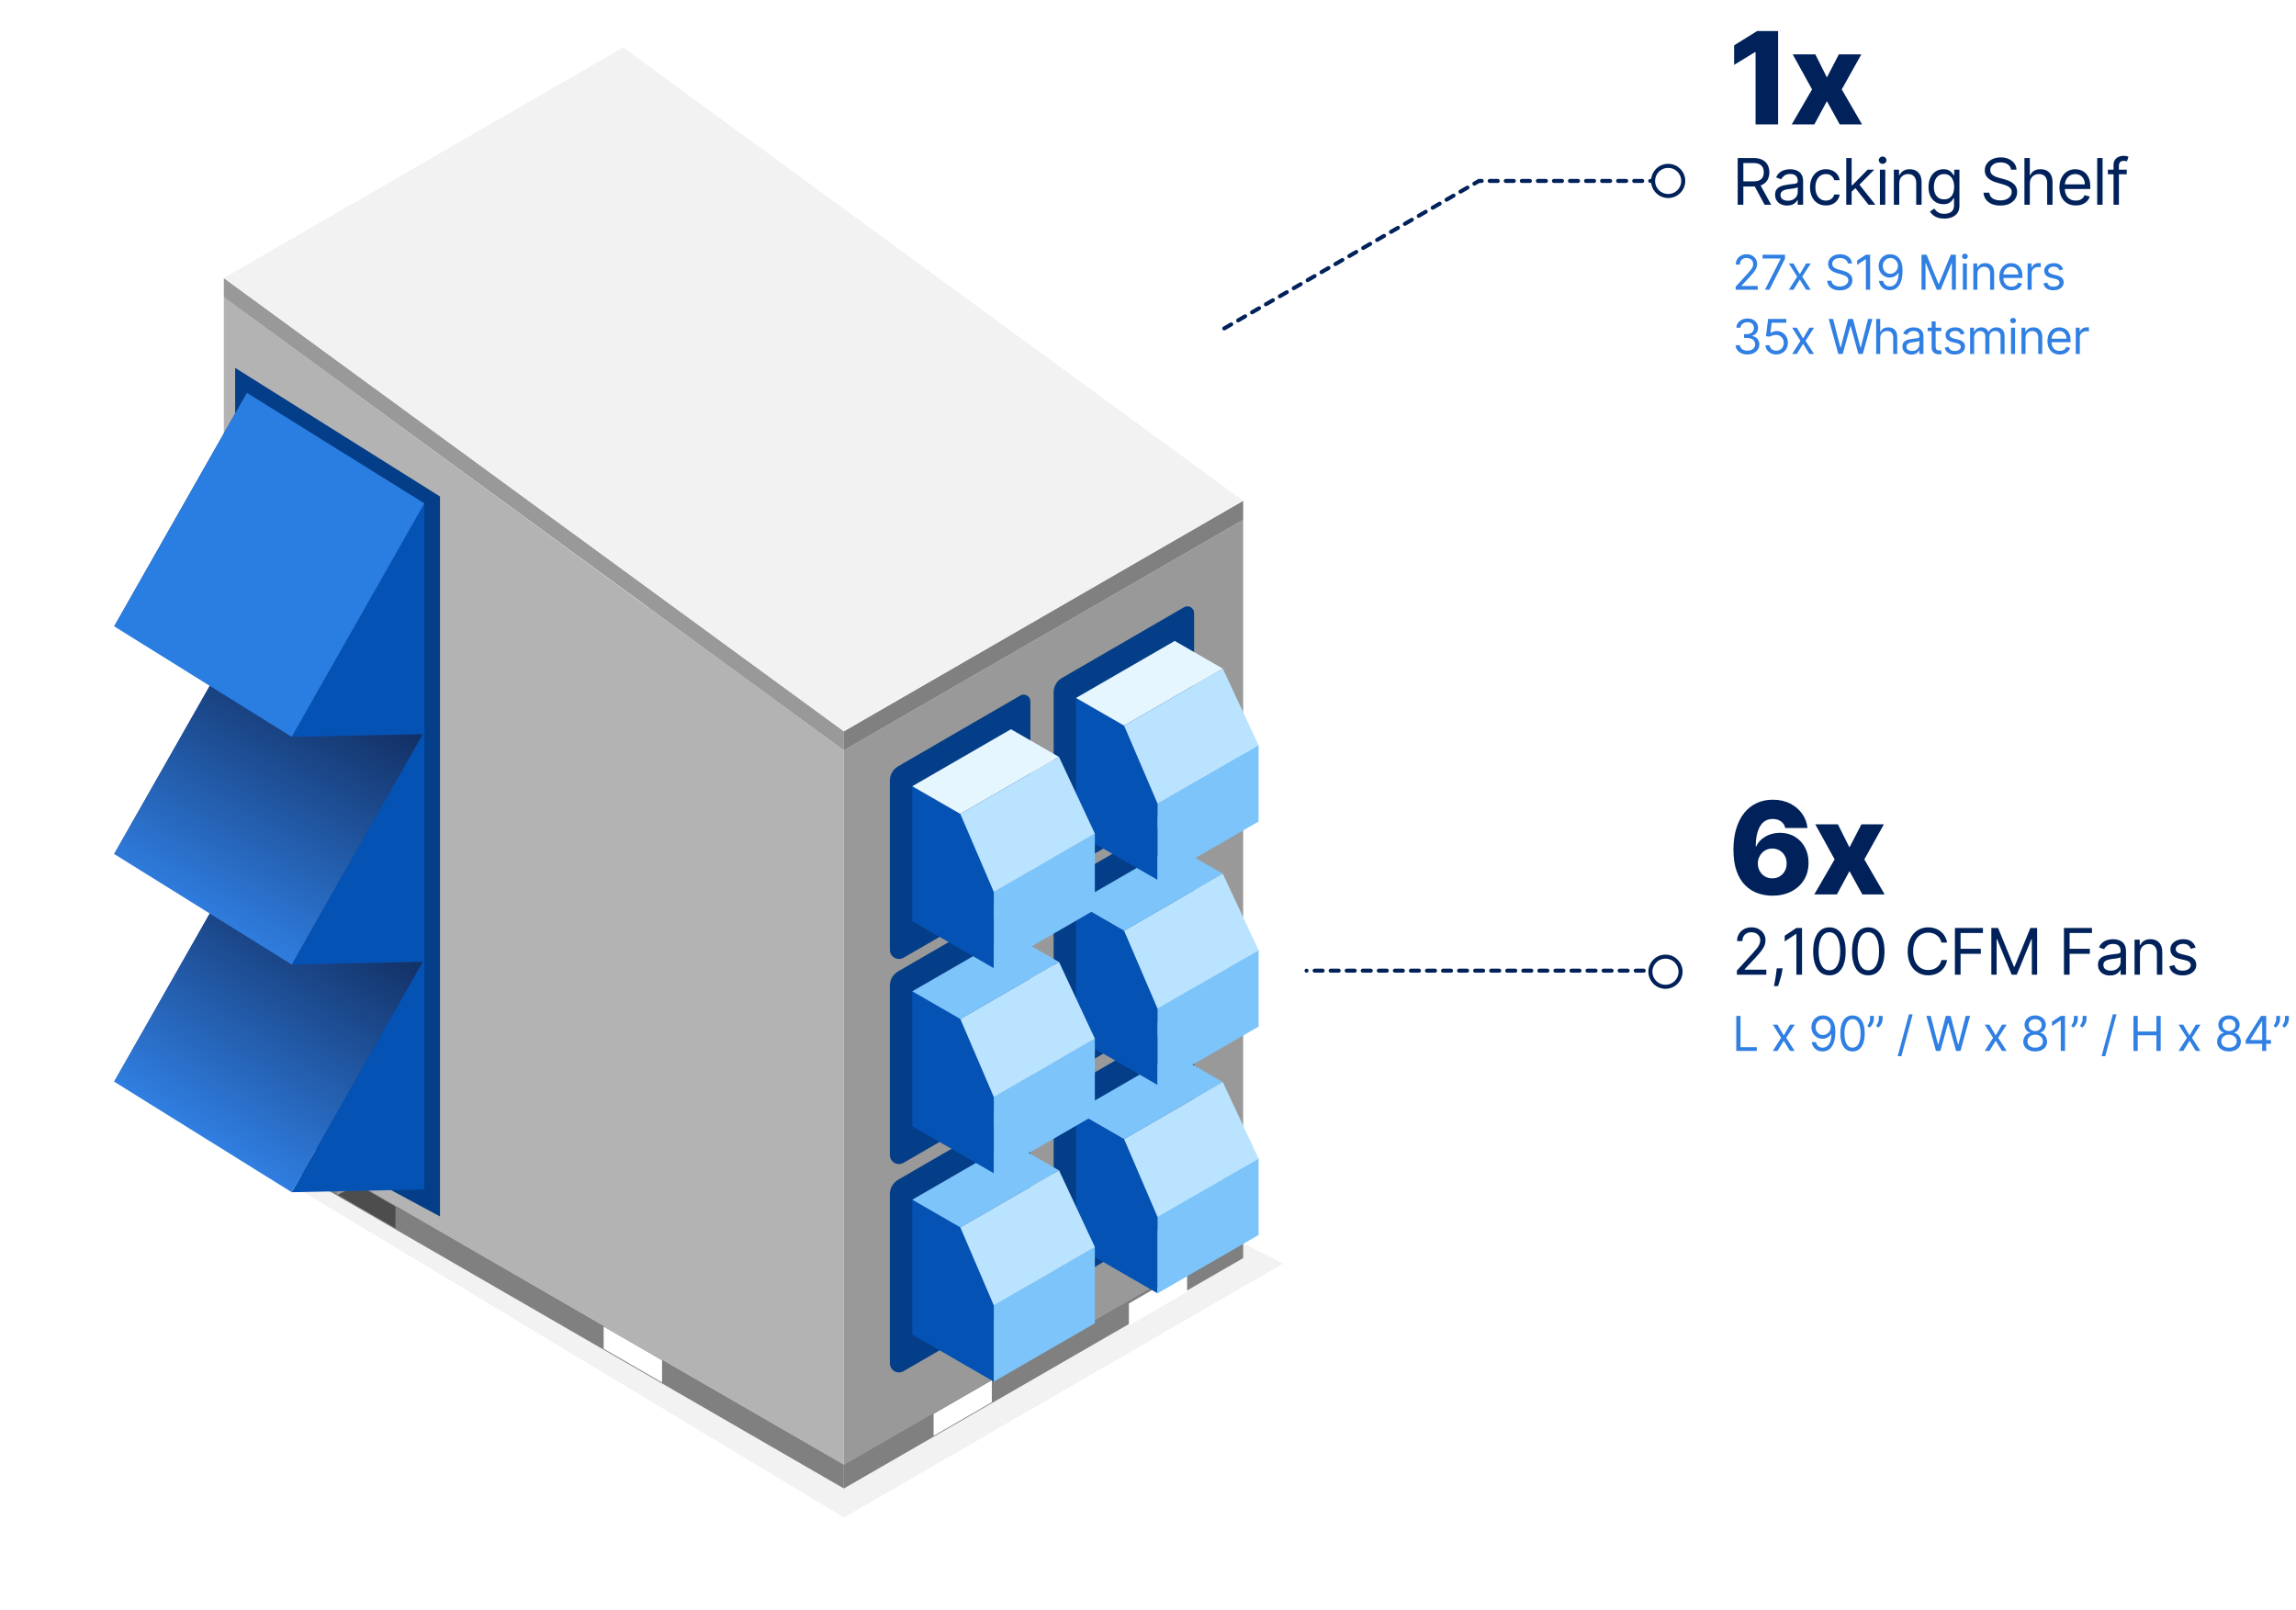 <svg width="572" height="401" viewBox="0 0 572 401" fill="none" xmlns="http://www.w3.org/2000/svg">
<g filter="url(#filter0_f_2631_39836)">
<path d="M210.25 378.065L319.711 314.748L167 237.815L56.25 285.315L210.25 378.065Z" fill="#F2F2F2"/>
</g>
<path d="M309.71 307.479L210.23 364.914V186.94L309.71 129.506V307.479Z" fill="#999999"/>
<path d="M210.23 186.94V364.87L161.461 336.644L55.762 275.619V74.012L161.461 151.383V151.309L210.23 186.94Z" fill="#B3B3B3"/>
<path d="M55.762 275.605V281.552L210.23 370.815V364.871L55.762 275.605ZM98.555 306.043L84.048 297.667V292.197L93.523 297.667L98.555 300.573V306.043ZM164.928 344.364L150.421 335.988V330.518L164.928 338.893V344.364Z" fill="#808080"/>
<path d="M93.525 297.667L98.558 300.572V306.043L84.051 297.667V292.197L93.525 297.667Z" fill="#999999"/>
<path d="M164.929 338.893V344.364L150.422 335.988V330.517L164.929 338.893Z" fill="#999999"/>
<path d="M89.206 295.174L84.051 297.667V292.197L89.206 295.174Z" fill="#999999"/>
<path d="M164.929 338.893V344.364L150.422 335.988V330.517L164.929 338.893Z" fill="white"/>
<path d="M98.558 300.572V306.043L84.051 297.667L89.206 295.174L93.525 297.667L98.558 300.572Z" fill="#4D4D4D"/>
<path d="M309.71 313.423L210.23 370.815V364.868L309.71 307.479V313.423Z" fill="#808080"/>
<g filter="url(#filter1_d_2631_39836)">
<path d="M294.745 321.818L280.238 330.194V324.724L294.745 316.348V321.818Z" fill="white"/>
</g>
<path d="M247.093 349.327L232.586 357.703V352.232L247.093 343.857V349.327Z" fill="white"/>
<path d="M210.231 186.94V182.183L55.766 69.285V74.041L210.231 186.94Z" fill="#999999"/>
<path d="M210.23 186.94V182.183L309.71 124.748V129.506L210.23 186.94Z" fill="#808080"/>
<path d="M210.231 182.183L309.71 124.748L155.245 11.815L55.766 69.25L210.231 182.183Z" fill="#F2F2F2"/>
<path d="M265.895 319.593L296.656 301.764C297.173 301.465 297.491 300.915 297.491 300.316V255.716C297.491 254.426 296.094 253.622 294.979 254.268L264.536 271.91C263.272 272.642 262.492 273.995 262.492 275.457V317.633C262.492 319.38 264.383 320.469 265.893 319.593H265.895Z" fill="#043E88"/>
<path d="M268.07 310.47L288.381 322.197V303.114L280.043 283.768L268.07 276.854V310.47Z" fill="#0552B5"/>
<path d="M292.66 262.665L304.632 269.562L280.043 283.768L268.07 276.869L292.66 262.665Z" fill="#7CC4FA"/>
<path d="M288.379 303.114L313.554 288.571V307.656L288.379 322.197V303.114Z" fill="#7CC4FA"/>
<path d="M280.043 283.768L304.632 269.562L313.556 288.657L288.381 303.198L280.043 283.768Z" fill="#BAE3FF"/>
<path d="M265.895 267.684L296.656 249.855C297.173 249.556 297.491 249.006 297.491 248.407V203.807C297.491 202.517 296.094 201.713 294.979 202.359L264.536 220.001C263.272 220.734 262.492 222.086 262.492 223.548V265.724C262.492 267.471 264.383 268.56 265.893 267.684H265.895Z" fill="#043E88"/>
<path d="M268.07 258.561L288.381 270.288V251.205L280.043 231.859L268.07 224.945V258.561Z" fill="#0552B5"/>
<path d="M292.66 210.757L304.632 217.654L280.043 231.859L268.07 224.96L292.66 210.757Z" fill="#7CC4FA"/>
<path d="M288.379 251.205L313.554 236.662V255.747L288.379 270.288V251.205Z" fill="#7CC4FA"/>
<path d="M280.043 231.859L304.632 217.654L313.556 236.748L288.381 251.289L280.043 231.859Z" fill="#BAE3FF"/>
<path d="M265.895 216.598L296.656 198.769C297.173 198.47 297.491 197.92 297.491 197.322V152.721C297.491 151.431 296.094 150.627 294.979 151.273L264.536 168.915C263.272 169.648 262.492 171 262.492 172.462V214.638C262.492 216.385 264.383 217.474 265.893 216.598H265.895Z" fill="#043E88"/>
<path d="M268.07 207.476L288.381 219.202V200.119L280.043 180.771L268.07 173.86V207.476Z" fill="#0552B5"/>
<path d="M292.66 159.669L304.632 166.568L280.043 180.771L268.07 173.874L292.66 159.669Z" fill="#E6F6FF"/>
<path d="M288.379 200.119L313.554 185.576V204.659L288.379 219.202V200.119Z" fill="#7CC4FA"/>
<path d="M280.043 180.771L304.632 166.568L313.556 185.66L288.381 200.203L280.043 180.771Z" fill="#BAE3FF"/>
<path d="M225.098 341.593L255.859 323.764C256.376 323.465 256.695 322.914 256.695 322.316V277.716C256.695 276.426 255.297 275.622 254.182 276.268L223.739 293.91C222.475 294.642 221.695 295.994 221.695 297.457V339.633C221.695 341.38 223.586 342.469 225.096 341.593H225.098Z" fill="#043E88"/>
<path d="M227.273 332.47L247.584 344.196V325.114L239.246 305.768L227.273 298.854V332.47Z" fill="#0552B5"/>
<path d="M251.863 284.663L263.835 291.562L239.246 305.768L227.273 298.868L251.863 284.663Z" fill="#7CC4FA"/>
<path d="M247.582 325.114L272.758 310.571V329.656L247.582 344.196V325.114Z" fill="#7CC4FA"/>
<path d="M239.246 305.768L263.835 291.562L272.759 310.655L247.584 325.198L239.246 305.768Z" fill="#BAE3FF"/>
<path d="M225.098 289.684L255.859 271.855C256.376 271.556 256.695 271.005 256.695 270.407V225.807C256.695 224.517 255.297 223.713 254.182 224.359L223.739 242.001C222.475 242.733 221.695 244.085 221.695 245.548V287.724C221.695 289.471 223.586 290.56 225.096 289.684H225.098Z" fill="#043E88"/>
<path d="M227.273 280.561L247.584 292.287V273.205L239.246 253.856L227.273 246.945V280.561Z" fill="#0552B5"/>
<path d="M251.863 232.754L263.835 239.653L239.246 253.856L227.273 246.96L251.863 232.754Z" fill="#7CC4FA"/>
<path d="M247.582 273.205L272.758 258.662V277.747L247.582 292.288V273.205Z" fill="#7CC4FA"/>
<path d="M239.246 253.856L263.835 239.653L272.759 258.746L247.584 273.288L239.246 253.856Z" fill="#BAE3FF"/>
<path d="M225.098 238.596L255.859 220.767C256.376 220.468 256.695 219.917 256.695 219.319V174.719C256.695 173.429 255.297 172.625 254.182 173.271L223.739 190.913C222.475 191.645 221.695 192.997 221.695 194.46V236.636C221.695 238.383 223.586 239.472 225.096 238.596H225.098Z" fill="#043E88"/>
<path d="M227.273 229.476L247.584 241.202V222.117L239.246 202.771L227.273 195.859V229.476Z" fill="#0552B5"/>
<path d="M251.863 181.668L263.835 188.568L239.246 202.771L227.273 195.871L251.863 181.668Z" fill="#E6F6FF"/>
<path d="M247.582 222.117L272.758 207.576V226.659L247.582 241.202V222.117Z" fill="#7CC4FA"/>
<path d="M239.246 202.771L263.835 188.568L272.759 207.66L247.584 222.203L239.246 202.771Z" fill="#BAE3FF"/>
<path d="M109.616 303.045L58.578 275.572V91.64L109.616 123.691V303.045Z" fill="#043E88"/>
<path d="M105.734 296.315L72.676 297.007L105.734 238.837V296.315Z" fill="#0552B5"/>
<path d="M61.504 268.778L28.445 269.469L61.504 211.302V268.778Z" fill="#043E88"/>
<path d="M72.675 297.007L28.445 269.469L61.504 211.302L105.733 238.837L72.675 297.007Z" fill="url(#paint0_linear_2631_39836)"/>
<path d="M105.734 239.598L72.676 240.29L105.734 182.121V239.598Z" fill="#0552B5"/>
<path d="M61.504 212.061L28.445 212.753L61.504 154.586V212.061Z" fill="#043E88"/>
<path d="M72.675 240.29L28.445 212.752L61.504 154.586L105.733 182.121L72.675 240.29Z" fill="url(#paint1_linear_2631_39836)"/>
<path d="M105.734 182.882L72.676 183.573L105.734 125.404V182.882Z" fill="#0552B5"/>
<path d="M61.504 155.344L28.445 156.036L61.504 97.869V155.344Z" fill="#043E88"/>
<path d="M72.675 183.573L28.445 156.036L61.504 97.869L105.733 125.404L72.675 183.573Z" fill="#2A7DE1"/>
<g clip-path="url(#clip0_2631_39836)">
<path d="M305 81.815L368.45 45.075H411.86" stroke="#002159" stroke-miterlimit="10" stroke-linecap="round" stroke-dasharray="2 2"/>
<path d="M413.801 45.075H415.801" stroke="#002159" stroke-miterlimit="10" stroke-linecap="round"/>
<path d="M415.588 48.835C417.665 48.835 419.348 47.151 419.348 45.075C419.348 42.998 417.665 41.315 415.588 41.315C413.512 41.315 411.828 42.998 411.828 45.075C411.828 47.151 413.512 48.835 415.588 48.835Z" fill="white"/>
<path d="M415.588 49.335C413.238 49.335 411.328 47.425 411.328 45.075C411.328 42.725 413.238 40.815 415.588 40.815C417.938 40.815 419.848 42.725 419.848 45.075C419.848 47.425 417.938 49.335 415.588 49.335C417.938 49.335 413.238 49.335 415.588 49.335ZM415.588 41.815C413.788 41.815 412.328 43.275 412.328 45.075C412.328 46.875 413.788 48.335 415.588 48.335C417.388 48.335 418.848 46.875 418.848 45.075C418.848 43.275 417.388 41.815 415.588 41.815C417.388 41.815 413.788 41.815 415.588 41.815Z" fill="#002159"/>
</g>
<path d="M442.977 7.727V31H437.364V12.977H437.227L432.023 16.159V11.296L437.761 7.727H442.977ZM452.255 13.546L455.13 19.296L458.107 13.546H463.709L458.834 22.273L463.891 31H458.334L455.13 25.204L452.005 31H446.369L451.437 22.273L446.619 13.546H452.255Z" fill="#002159"/>
<path d="M432.909 51V39.364H436.841C437.75 39.364 438.496 39.519 439.08 39.83C439.663 40.136 440.095 40.559 440.375 41.097C440.655 41.635 440.795 42.246 440.795 42.932C440.795 43.617 440.655 44.225 440.375 44.756C440.095 45.286 439.665 45.703 439.085 46.006C438.506 46.305 437.765 46.455 436.864 46.455H433.682V45.182H436.818C437.439 45.182 437.939 45.091 438.318 44.909C438.701 44.727 438.977 44.47 439.148 44.136C439.322 43.799 439.409 43.398 439.409 42.932C439.409 42.466 439.322 42.059 439.148 41.71C438.973 41.362 438.695 41.093 438.312 40.903C437.93 40.71 437.424 40.614 436.795 40.614H434.318V51H432.909ZM438.386 45.773L441.25 51H439.614L436.795 45.773H438.386ZM445.21 51.205C444.657 51.205 444.155 51.1 443.704 50.892C443.253 50.68 442.895 50.375 442.63 49.977C442.365 49.576 442.233 49.091 442.233 48.523C442.233 48.023 442.331 47.617 442.528 47.307C442.725 46.992 442.988 46.746 443.318 46.568C443.647 46.39 444.011 46.258 444.409 46.17C444.81 46.08 445.214 46.008 445.619 45.955C446.149 45.886 446.579 45.835 446.909 45.801C447.242 45.763 447.484 45.701 447.636 45.614C447.791 45.526 447.869 45.375 447.869 45.159V45.114C447.869 44.553 447.716 44.117 447.409 43.807C447.106 43.496 446.645 43.341 446.028 43.341C445.388 43.341 444.886 43.481 444.522 43.761C444.159 44.042 443.903 44.341 443.755 44.659L442.483 44.205C442.71 43.674 443.013 43.261 443.392 42.966C443.774 42.667 444.191 42.458 444.642 42.341C445.096 42.22 445.543 42.159 445.983 42.159C446.263 42.159 446.585 42.193 446.948 42.261C447.316 42.326 447.67 42.46 448.011 42.665C448.356 42.869 448.642 43.178 448.869 43.591C449.096 44.004 449.21 44.557 449.21 45.25V51H447.869V49.818H447.801C447.71 50.008 447.558 50.21 447.346 50.426C447.134 50.642 446.852 50.826 446.5 50.977C446.147 51.129 445.717 51.205 445.21 51.205ZM445.414 50C445.945 50 446.392 49.896 446.755 49.688C447.123 49.479 447.399 49.21 447.585 48.881C447.774 48.551 447.869 48.205 447.869 47.841V46.614C447.812 46.682 447.687 46.744 447.494 46.801C447.305 46.854 447.085 46.901 446.835 46.943C446.589 46.981 446.348 47.015 446.113 47.045C445.882 47.072 445.695 47.095 445.551 47.114C445.202 47.159 444.876 47.233 444.573 47.335C444.274 47.434 444.032 47.583 443.846 47.784C443.664 47.981 443.573 48.25 443.573 48.591C443.573 49.057 443.746 49.409 444.091 49.648C444.439 49.883 444.88 50 445.414 50ZM454.883 51.182C454.065 51.182 453.36 50.989 452.769 50.602C452.178 50.216 451.724 49.684 451.405 49.006C451.087 48.328 450.928 47.553 450.928 46.682C450.928 45.795 451.091 45.013 451.417 44.335C451.746 43.653 452.205 43.121 452.792 42.739C453.383 42.352 454.072 42.159 454.86 42.159C455.474 42.159 456.027 42.273 456.519 42.5C457.012 42.727 457.415 43.045 457.729 43.455C458.044 43.864 458.239 44.341 458.315 44.886H456.974C456.871 44.489 456.644 44.136 456.292 43.83C455.943 43.519 455.474 43.364 454.883 43.364C454.36 43.364 453.902 43.5 453.508 43.773C453.118 44.042 452.813 44.422 452.593 44.915C452.377 45.403 452.269 45.977 452.269 46.636C452.269 47.311 452.375 47.898 452.587 48.398C452.803 48.898 453.106 49.286 453.496 49.562C453.89 49.839 454.352 49.977 454.883 49.977C455.231 49.977 455.548 49.917 455.832 49.795C456.116 49.674 456.356 49.5 456.553 49.273C456.75 49.045 456.89 48.773 456.974 48.455H458.315C458.239 48.97 458.051 49.434 457.752 49.847C457.457 50.256 457.065 50.581 456.576 50.824C456.091 51.062 455.527 51.182 454.883 51.182ZM461.205 47.818L461.182 46.159H461.455L465.273 42.273H466.932L462.864 46.386H462.75L461.205 47.818ZM459.955 51V39.364H461.296V51H459.955ZM465.5 51L462.091 46.682L463.046 45.75L467.205 51H465.5ZM468.338 51V42.273H469.679V51H468.338ZM469.02 40.818C468.758 40.818 468.533 40.729 468.344 40.551C468.158 40.373 468.065 40.159 468.065 39.909C468.065 39.659 468.158 39.445 468.344 39.267C468.533 39.089 468.758 39 469.02 39C469.281 39 469.505 39.089 469.69 39.267C469.88 39.445 469.974 39.659 469.974 39.909C469.974 40.159 469.88 40.373 469.69 40.551C469.505 40.729 469.281 40.818 469.02 40.818ZM473.156 45.75V51H471.815V42.273H473.11V43.636H473.224C473.428 43.193 473.739 42.837 474.156 42.568C474.572 42.295 475.11 42.159 475.769 42.159C476.36 42.159 476.877 42.28 477.32 42.523C477.764 42.761 478.108 43.125 478.355 43.614C478.601 44.099 478.724 44.712 478.724 45.455V51H477.383V45.545C477.383 44.86 477.205 44.326 476.849 43.943C476.493 43.557 476.004 43.364 475.383 43.364C474.955 43.364 474.572 43.456 474.235 43.642C473.902 43.828 473.639 44.099 473.445 44.455C473.252 44.811 473.156 45.242 473.156 45.75ZM484.377 54.455C483.729 54.455 483.172 54.371 482.706 54.205C482.241 54.042 481.852 53.826 481.542 53.557C481.235 53.292 480.991 53.008 480.809 52.705L481.877 51.955C481.998 52.114 482.151 52.295 482.337 52.5C482.523 52.708 482.776 52.888 483.098 53.04C483.424 53.195 483.85 53.273 484.377 53.273C485.081 53.273 485.663 53.102 486.121 52.761C486.58 52.42 486.809 51.886 486.809 51.159V49.386H486.695C486.597 49.545 486.456 49.742 486.275 49.977C486.097 50.208 485.839 50.415 485.502 50.597C485.169 50.775 484.718 50.864 484.15 50.864C483.445 50.864 482.812 50.697 482.252 50.364C481.695 50.03 481.254 49.545 480.928 48.909C480.606 48.273 480.445 47.5 480.445 46.591C480.445 45.697 480.602 44.919 480.917 44.256C481.231 43.589 481.669 43.074 482.229 42.71C482.79 42.343 483.437 42.159 484.172 42.159C484.741 42.159 485.191 42.254 485.525 42.443C485.862 42.629 486.119 42.841 486.297 43.08C486.479 43.314 486.619 43.508 486.718 43.659H486.854V42.273H488.15V51.25C488.15 52 487.979 52.61 487.638 53.08C487.301 53.553 486.847 53.9 486.275 54.119C485.706 54.343 485.074 54.455 484.377 54.455ZM484.331 49.659C484.869 49.659 485.324 49.536 485.695 49.29C486.066 49.044 486.348 48.689 486.542 48.227C486.735 47.765 486.831 47.212 486.831 46.568C486.831 45.939 486.737 45.385 486.547 44.903C486.358 44.422 486.078 44.045 485.706 43.773C485.335 43.5 484.877 43.364 484.331 43.364C483.763 43.364 483.29 43.508 482.911 43.795C482.536 44.083 482.254 44.47 482.064 44.955C481.879 45.439 481.786 45.977 481.786 46.568C481.786 47.174 481.881 47.71 482.07 48.176C482.263 48.638 482.547 49.002 482.922 49.267C483.301 49.528 483.771 49.659 484.331 49.659ZM501.01 42.273C500.941 41.697 500.665 41.25 500.18 40.932C499.695 40.614 499.101 40.455 498.396 40.455C497.881 40.455 497.43 40.538 497.044 40.705C496.661 40.871 496.362 41.1 496.146 41.392C495.934 41.684 495.828 42.015 495.828 42.386C495.828 42.697 495.902 42.964 496.049 43.188C496.201 43.407 496.394 43.591 496.629 43.739C496.864 43.883 497.11 44.002 497.368 44.097C497.625 44.188 497.862 44.261 498.078 44.318L499.26 44.636C499.563 44.716 499.9 44.826 500.271 44.966C500.646 45.106 501.004 45.297 501.345 45.54C501.69 45.778 501.974 46.085 502.197 46.46C502.421 46.835 502.532 47.295 502.532 47.841C502.532 48.47 502.368 49.038 502.038 49.545C501.712 50.053 501.235 50.456 500.606 50.756C499.981 51.055 499.222 51.205 498.328 51.205C497.494 51.205 496.773 51.07 496.163 50.801C495.557 50.532 495.08 50.157 494.731 49.676C494.386 49.195 494.191 48.636 494.146 48H495.601C495.638 48.439 495.786 48.803 496.044 49.091C496.305 49.375 496.635 49.587 497.032 49.727C497.434 49.864 497.866 49.932 498.328 49.932C498.866 49.932 499.349 49.845 499.777 49.67C500.205 49.492 500.544 49.246 500.794 48.932C501.044 48.614 501.169 48.242 501.169 47.818C501.169 47.432 501.061 47.117 500.845 46.875C500.629 46.633 500.345 46.436 499.993 46.284C499.64 46.133 499.26 46 498.851 45.886L497.419 45.477C496.51 45.216 495.79 44.843 495.26 44.358C494.729 43.873 494.464 43.239 494.464 42.455C494.464 41.803 494.64 41.235 494.993 40.75C495.349 40.261 495.826 39.883 496.424 39.614C497.027 39.341 497.699 39.205 498.441 39.205C499.191 39.205 499.858 39.339 500.441 39.608C501.025 39.873 501.487 40.237 501.828 40.699C502.172 41.161 502.354 41.686 502.373 42.273H501.01ZM505.688 45.75V51H504.347V39.364H505.688V43.636H505.802C506.006 43.186 506.313 42.828 506.722 42.562C507.135 42.294 507.684 42.159 508.37 42.159C508.965 42.159 509.486 42.278 509.933 42.517C510.379 42.752 510.726 43.114 510.972 43.602C511.222 44.087 511.347 44.705 511.347 45.455V51H510.006V45.545C510.006 44.852 509.826 44.316 509.467 43.938C509.111 43.555 508.616 43.364 507.984 43.364C507.544 43.364 507.15 43.456 506.802 43.642C506.457 43.828 506.184 44.099 505.984 44.455C505.787 44.811 505.688 45.242 505.688 45.75ZM517.139 51.182C516.299 51.182 515.573 50.996 514.963 50.625C514.357 50.25 513.889 49.727 513.56 49.057C513.234 48.383 513.071 47.599 513.071 46.705C513.071 45.811 513.234 45.023 513.56 44.341C513.889 43.655 514.348 43.121 514.935 42.739C515.526 42.352 516.215 42.159 517.003 42.159C517.458 42.159 517.907 42.235 518.35 42.386C518.793 42.538 519.196 42.784 519.56 43.125C519.924 43.462 520.213 43.909 520.429 44.466C520.645 45.023 520.753 45.708 520.753 46.523V47.091H514.026V45.932H519.389C519.389 45.439 519.291 45 519.094 44.614C518.901 44.227 518.624 43.922 518.264 43.699C517.908 43.475 517.488 43.364 517.003 43.364C516.469 43.364 516.007 43.496 515.617 43.761C515.23 44.023 514.933 44.364 514.725 44.784C514.516 45.205 514.412 45.655 514.412 46.136V46.909C514.412 47.568 514.526 48.127 514.753 48.585C514.984 49.04 515.304 49.386 515.713 49.625C516.122 49.86 516.598 49.977 517.139 49.977C517.492 49.977 517.81 49.928 518.094 49.83C518.382 49.727 518.63 49.576 518.838 49.375C519.047 49.17 519.208 48.917 519.321 48.614L520.617 48.977C520.48 49.417 520.251 49.803 519.929 50.136C519.607 50.466 519.21 50.724 518.736 50.909C518.263 51.091 517.73 51.182 517.139 51.182ZM523.814 39.364V51H522.473V39.364H523.814ZM529.836 42.273V43.409H525.132V42.273H529.836ZM526.541 51V41.068C526.541 40.568 526.658 40.151 526.893 39.818C527.128 39.485 527.433 39.235 527.808 39.068C528.183 38.901 528.579 38.818 528.995 38.818C529.325 38.818 529.594 38.845 529.802 38.898C530.01 38.951 530.166 39 530.268 39.045L529.882 40.205C529.813 40.182 529.719 40.153 529.598 40.119C529.48 40.085 529.325 40.068 529.132 40.068C528.688 40.068 528.368 40.18 528.171 40.403C527.978 40.627 527.882 40.955 527.882 41.386V51H526.541Z" fill="#002159"/>
<path d="M432.403 72.185V71.418L435.284 68.265C435.622 67.895 435.901 67.574 436.119 67.302C436.338 67.026 436.5 66.767 436.605 66.526C436.713 66.282 436.767 66.026 436.767 65.759C436.767 65.452 436.693 65.186 436.545 64.962C436.401 64.738 436.202 64.564 435.949 64.442C435.696 64.32 435.412 64.259 435.097 64.259C434.761 64.259 434.469 64.329 434.219 64.468C433.972 64.604 433.78 64.796 433.643 65.043C433.51 65.29 433.443 65.58 433.443 65.912H432.438C432.438 65.401 432.555 64.952 432.791 64.566C433.027 64.179 433.348 63.878 433.754 63.662C434.163 63.446 434.622 63.339 435.131 63.339C435.642 63.339 436.095 63.446 436.49 63.662C436.885 63.878 437.195 64.169 437.419 64.536C437.643 64.902 437.756 65.31 437.756 65.759C437.756 66.08 437.697 66.394 437.581 66.701C437.467 67.005 437.268 67.344 436.984 67.719C436.703 68.091 436.312 68.546 435.812 69.083L433.852 71.179V71.248H437.909V72.185H432.403ZM439.702 72.185L443.605 64.463V64.395H439.105V63.458H444.696V64.446L440.81 72.185H439.702ZM446.812 65.64L448.38 68.316L449.948 65.64H451.107L448.993 68.912L451.107 72.185H449.948L448.38 69.645L446.812 72.185H445.652L447.732 68.912L445.652 65.64H446.812ZM460.346 65.64C460.295 65.208 460.088 64.873 459.724 64.634C459.36 64.395 458.914 64.276 458.386 64.276C458 64.276 457.661 64.338 457.372 64.463C457.085 64.588 456.86 64.76 456.698 64.979C456.539 65.198 456.46 65.446 456.46 65.725C456.46 65.958 456.515 66.158 456.626 66.326C456.74 66.49 456.884 66.628 457.061 66.739C457.237 66.847 457.421 66.936 457.615 67.007C457.808 67.076 457.985 67.131 458.147 67.174L459.034 67.412C459.261 67.472 459.514 67.554 459.792 67.659C460.073 67.765 460.342 67.908 460.598 68.09C460.856 68.269 461.069 68.499 461.237 68.78C461.404 69.061 461.488 69.407 461.488 69.816C461.488 70.287 461.365 70.713 461.117 71.094C460.873 71.475 460.515 71.777 460.044 72.002C459.575 72.226 459.005 72.338 458.335 72.338C457.71 72.338 457.169 72.238 456.711 72.036C456.257 71.834 455.899 71.553 455.637 71.192C455.379 70.831 455.232 70.412 455.198 69.935H456.289C456.318 70.265 456.428 70.537 456.622 70.753C456.818 70.966 457.065 71.125 457.363 71.231C457.664 71.333 457.988 71.384 458.335 71.384C458.738 71.384 459.1 71.319 459.421 71.188C459.742 71.054 459.997 70.87 460.184 70.634C460.372 70.395 460.465 70.117 460.465 69.799C460.465 69.509 460.384 69.273 460.223 69.091C460.061 68.909 459.848 68.762 459.583 68.648C459.319 68.534 459.034 68.435 458.727 68.35L457.653 68.043C456.971 67.847 456.431 67.567 456.034 67.204C455.636 66.84 455.437 66.364 455.437 65.776C455.437 65.287 455.569 64.861 455.833 64.498C456.1 64.131 456.458 63.847 456.907 63.645C457.359 63.441 457.863 63.339 458.42 63.339C458.982 63.339 459.482 63.439 459.92 63.641C460.357 63.84 460.704 64.113 460.96 64.459C461.218 64.806 461.355 65.199 461.369 65.64H460.346ZM465.9 63.458V72.185H464.844V64.566H464.793L462.662 65.981V64.907L464.844 63.458H465.9ZM470.949 63.339C471.307 63.341 471.665 63.41 472.023 63.543C472.381 63.676 472.707 63.898 473.003 64.208C473.298 64.515 473.535 64.934 473.714 65.465C473.893 65.996 473.983 66.662 473.983 67.463C473.983 68.239 473.909 68.928 473.761 69.53C473.616 70.13 473.406 70.635 473.131 71.047C472.858 71.459 472.526 71.772 472.134 71.985C471.744 72.198 471.304 72.304 470.812 72.304C470.324 72.304 469.888 72.208 469.504 72.015C469.124 71.819 468.811 71.547 468.567 71.201C468.325 70.851 468.17 70.446 468.102 69.986H469.142C469.236 70.387 469.422 70.718 469.7 70.979C469.982 71.238 470.352 71.367 470.812 71.367C471.486 71.367 472.017 71.073 472.406 70.485C472.798 69.897 472.994 69.066 472.994 67.992H472.926C472.767 68.231 472.578 68.436 472.359 68.61C472.141 68.783 471.898 68.917 471.631 69.01C471.364 69.104 471.08 69.151 470.778 69.151C470.278 69.151 469.82 69.027 469.402 68.78C468.987 68.53 468.655 68.188 468.405 67.753C468.158 67.316 468.034 66.816 468.034 66.253C468.034 65.719 468.153 65.231 468.392 64.787C468.634 64.341 468.972 63.986 469.406 63.722C469.844 63.458 470.358 63.33 470.949 63.339ZM470.949 64.276C470.591 64.276 470.268 64.365 469.982 64.544C469.697 64.721 469.472 64.959 469.304 65.26C469.139 65.559 469.057 65.89 469.057 66.253C469.057 66.617 469.136 66.948 469.295 67.246C469.457 67.542 469.678 67.777 469.956 67.954C470.237 68.127 470.557 68.213 470.915 68.213C471.185 68.213 471.436 68.161 471.669 68.056C471.902 67.948 472.105 67.802 472.278 67.617C472.455 67.429 472.592 67.218 472.692 66.982C472.791 66.743 472.841 66.495 472.841 66.236C472.841 65.895 472.759 65.576 472.594 65.277C472.432 64.979 472.207 64.738 471.92 64.553C471.636 64.368 471.312 64.276 470.949 64.276ZM478.707 63.458H479.968L482.934 70.702H483.037L486.003 63.458H487.264V72.185H486.275V65.554H486.19L483.463 72.185H482.508L479.781 65.554H479.696V72.185H478.707V63.458ZM489.007 72.185V65.64H490.012V72.185H489.007ZM489.518 64.549C489.322 64.549 489.153 64.482 489.011 64.348C488.872 64.215 488.802 64.054 488.802 63.867C488.802 63.679 488.872 63.519 489.011 63.385C489.153 63.252 489.322 63.185 489.518 63.185C489.714 63.185 489.882 63.252 490.021 63.385C490.163 63.519 490.234 63.679 490.234 63.867C490.234 64.054 490.163 64.215 490.021 64.348C489.882 64.482 489.714 64.549 489.518 64.549ZM492.62 68.248V72.185H491.614V65.64H492.586V66.662H492.671C492.824 66.33 493.057 66.063 493.37 65.861C493.682 65.657 494.086 65.554 494.58 65.554C495.023 65.554 495.411 65.645 495.743 65.827C496.076 66.006 496.334 66.279 496.519 66.645C496.704 67.009 496.796 67.469 496.796 68.026V72.185H495.79V68.094C495.79 67.58 495.657 67.179 495.39 66.892C495.123 66.603 494.756 66.458 494.29 66.458C493.969 66.458 493.682 66.527 493.43 66.667C493.18 66.806 492.982 67.009 492.837 67.276C492.692 67.543 492.62 67.867 492.62 68.248ZM501.138 72.321C500.507 72.321 499.963 72.182 499.506 71.904C499.051 71.623 498.701 71.231 498.453 70.728C498.209 70.222 498.087 69.634 498.087 68.963C498.087 68.293 498.209 67.702 498.453 67.191C498.701 66.677 499.044 66.276 499.485 65.989C499.928 65.699 500.445 65.554 501.036 65.554C501.377 65.554 501.713 65.611 502.046 65.725C502.378 65.838 502.681 66.023 502.953 66.279C503.226 66.532 503.443 66.867 503.605 67.284C503.767 67.702 503.848 68.216 503.848 68.827V69.253H498.803V68.384H502.826C502.826 68.015 502.752 67.685 502.604 67.395C502.459 67.106 502.252 66.877 501.982 66.709C501.715 66.542 501.399 66.458 501.036 66.458C500.635 66.458 500.289 66.557 499.996 66.756C499.706 66.952 499.483 67.208 499.327 67.523C499.171 67.838 499.093 68.177 499.093 68.537V69.117C499.093 69.611 499.178 70.03 499.348 70.374C499.522 70.715 499.762 70.975 500.068 71.154C500.375 71.33 500.732 71.418 501.138 71.418C501.402 71.418 501.641 71.381 501.854 71.307C502.07 71.231 502.256 71.117 502.412 70.966C502.568 70.813 502.689 70.623 502.774 70.395L503.746 70.668C503.644 70.998 503.472 71.287 503.23 71.537C502.989 71.784 502.691 71.978 502.335 72.117C501.98 72.253 501.581 72.321 501.138 72.321ZM505.138 72.185V65.64H506.11V66.628H506.178C506.297 66.304 506.513 66.042 506.826 65.84C507.138 65.638 507.49 65.537 507.882 65.537C507.956 65.537 508.049 65.539 508.159 65.542C508.27 65.544 508.354 65.549 508.411 65.554V66.577C508.377 66.569 508.299 66.556 508.176 66.539C508.057 66.519 507.931 66.509 507.797 66.509C507.479 66.509 507.195 66.576 506.945 66.709C506.698 66.84 506.502 67.022 506.357 67.255C506.215 67.485 506.144 67.748 506.144 68.043V72.185H505.138ZM513.999 67.106L513.096 67.361C513.039 67.211 512.955 67.064 512.844 66.922C512.737 66.777 512.589 66.658 512.401 66.564C512.214 66.471 511.974 66.424 511.681 66.424C511.281 66.424 510.947 66.516 510.68 66.701C510.416 66.882 510.283 67.114 510.283 67.395C510.283 67.645 510.374 67.843 510.556 67.988C510.738 68.132 511.022 68.253 511.408 68.35L512.38 68.588C512.965 68.731 513.401 68.948 513.688 69.24C513.975 69.53 514.119 69.904 514.119 70.361C514.119 70.736 514.011 71.071 513.795 71.367C513.582 71.662 513.283 71.895 512.9 72.066C512.516 72.236 512.07 72.321 511.562 72.321C510.894 72.321 510.342 72.177 509.904 71.887C509.467 71.597 509.19 71.174 509.073 70.617L510.028 70.378C510.119 70.731 510.291 70.995 510.543 71.171C510.799 71.347 511.133 71.435 511.545 71.435C512.014 71.435 512.386 71.336 512.661 71.137C512.94 70.935 513.079 70.694 513.079 70.412C513.079 70.185 512.999 69.995 512.84 69.841C512.681 69.685 512.437 69.569 512.107 69.492L511.016 69.236C510.417 69.094 509.977 68.874 509.695 68.576C509.417 68.275 509.278 67.898 509.278 67.446C509.278 67.077 509.381 66.75 509.589 66.466C509.799 66.182 510.085 65.959 510.445 65.797C510.809 65.635 511.221 65.554 511.681 65.554C512.329 65.554 512.837 65.696 513.207 65.981C513.579 66.265 513.843 66.64 513.999 67.106ZM435.352 88.304C434.79 88.304 434.288 88.208 433.848 88.015C433.411 87.821 433.063 87.553 432.804 87.209C432.548 86.863 432.409 86.461 432.386 86.003H433.46C433.483 86.284 433.58 86.527 433.75 86.732C433.92 86.934 434.143 87.09 434.419 87.201C434.695 87.311 435 87.367 435.335 87.367C435.71 87.367 436.043 87.302 436.332 87.171C436.622 87.04 436.849 86.858 437.014 86.625C437.179 86.392 437.261 86.123 437.261 85.816C437.261 85.495 437.182 85.212 437.023 84.968C436.864 84.721 436.631 84.527 436.324 84.388C436.017 84.249 435.642 84.179 435.199 84.179H434.5V83.242H435.199C435.545 83.242 435.849 83.179 436.111 83.054C436.375 82.929 436.581 82.753 436.729 82.526C436.879 82.299 436.955 82.032 436.955 81.725C436.955 81.429 436.889 81.172 436.759 80.954C436.628 80.735 436.443 80.564 436.205 80.442C435.969 80.32 435.69 80.259 435.369 80.259C435.068 80.259 434.784 80.314 434.517 80.425C434.253 80.533 434.037 80.691 433.869 80.898C433.702 81.103 433.611 81.35 433.597 81.64H432.574C432.591 81.182 432.729 80.782 432.987 80.438C433.246 80.091 433.584 79.821 434.001 79.628C434.422 79.435 434.884 79.338 435.386 79.338C435.926 79.338 436.389 79.448 436.776 79.667C437.162 79.882 437.459 80.168 437.666 80.523C437.874 80.878 437.977 81.262 437.977 81.674C437.977 82.165 437.848 82.584 437.589 82.931C437.334 83.277 436.986 83.517 436.545 83.651V83.719C437.097 83.81 437.527 84.044 437.837 84.422C438.146 84.797 438.301 85.262 438.301 85.816C438.301 86.29 438.172 86.716 437.913 87.094C437.658 87.469 437.308 87.765 436.865 87.981C436.422 88.196 435.918 88.304 435.352 88.304ZM442.531 88.304C442.031 88.304 441.581 88.205 441.18 88.006C440.78 87.807 440.459 87.534 440.217 87.188C439.976 86.841 439.844 86.446 439.821 86.003H440.844C440.884 86.398 441.063 86.725 441.381 86.983C441.702 87.239 442.085 87.367 442.531 87.367C442.889 87.367 443.207 87.283 443.486 87.115C443.767 86.948 443.987 86.718 444.146 86.425C444.308 86.13 444.389 85.796 444.389 85.424C444.389 85.043 444.305 84.704 444.138 84.405C443.973 84.104 443.746 83.867 443.456 83.694C443.166 83.52 442.835 83.432 442.463 83.429C442.196 83.427 441.922 83.468 441.641 83.553C441.359 83.635 441.128 83.742 440.946 83.873L439.957 83.753L440.486 79.458H445.02V80.395H441.372L441.065 82.969H441.117C441.296 82.827 441.52 82.709 441.79 82.615C442.06 82.522 442.341 82.475 442.634 82.475C443.168 82.475 443.644 82.603 444.061 82.858C444.482 83.111 444.811 83.458 445.05 83.898C445.291 84.338 445.412 84.841 445.412 85.407C445.412 85.963 445.287 86.461 445.037 86.898C444.79 87.333 444.449 87.677 444.014 87.929C443.58 88.179 443.085 88.304 442.531 88.304ZM447.632 81.64L449.2 84.316L450.768 81.64H451.927L449.814 84.912L451.927 88.185H450.768L449.2 85.645L447.632 88.185H446.473L448.552 84.912L446.473 81.64H447.632ZM457.979 88.185L455.593 79.458H456.666L458.49 86.566H458.576L460.433 79.458H461.627L463.485 86.566H463.57L465.394 79.458H466.468L464.081 88.185H462.99L461.064 81.231H460.996L459.07 88.185H457.979ZM468.414 84.248V88.185H467.408V79.458H468.414V82.662H468.499C468.652 82.324 468.882 82.056 469.189 81.857C469.499 81.655 469.911 81.554 470.425 81.554C470.871 81.554 471.262 81.644 471.597 81.823C471.932 81.999 472.192 82.27 472.377 82.637C472.564 83 472.658 83.463 472.658 84.026V88.185H471.652V84.094C471.652 83.574 471.517 83.172 471.247 82.888C470.98 82.601 470.61 82.458 470.135 82.458C469.806 82.458 469.51 82.527 469.249 82.667C468.99 82.806 468.786 83.009 468.635 83.276C468.487 83.543 468.414 83.867 468.414 84.248ZM476.184 88.338C475.769 88.338 475.393 88.26 475.055 88.104C474.717 87.945 474.448 87.716 474.249 87.418C474.05 87.117 473.951 86.753 473.951 86.327C473.951 85.952 474.025 85.648 474.173 85.415C474.32 85.179 474.518 84.995 474.765 84.861C475.012 84.728 475.285 84.628 475.583 84.563C475.884 84.495 476.187 84.441 476.491 84.401C476.888 84.35 477.211 84.311 477.458 84.286C477.708 84.257 477.89 84.211 478.004 84.145C478.12 84.08 478.178 83.966 478.178 83.804V83.77C478.178 83.35 478.063 83.023 477.833 82.79C477.606 82.557 477.261 82.441 476.798 82.441C476.317 82.441 475.941 82.546 475.668 82.756C475.396 82.966 475.204 83.191 475.093 83.429L474.138 83.088C474.309 82.691 474.536 82.381 474.82 82.159C475.107 81.935 475.42 81.779 475.758 81.691C476.099 81.6 476.434 81.554 476.763 81.554C476.974 81.554 477.215 81.58 477.488 81.631C477.763 81.679 478.029 81.78 478.285 81.934C478.543 82.087 478.758 82.319 478.928 82.628C479.099 82.938 479.184 83.353 479.184 83.873V88.185H478.178V87.299H478.127C478.059 87.441 477.945 87.593 477.786 87.755C477.627 87.917 477.415 88.054 477.151 88.168C476.887 88.282 476.565 88.338 476.184 88.338ZM476.337 87.435C476.735 87.435 477.07 87.357 477.343 87.201C477.619 87.044 477.826 86.843 477.965 86.596C478.107 86.348 478.178 86.088 478.178 85.816V84.895C478.136 84.946 478.042 84.993 477.897 85.036C477.755 85.076 477.59 85.111 477.403 85.142C477.218 85.171 477.038 85.196 476.861 85.219C476.688 85.239 476.548 85.256 476.44 85.27C476.178 85.304 475.934 85.36 475.707 85.436C475.482 85.51 475.3 85.623 475.161 85.773C475.025 85.921 474.957 86.123 474.957 86.378C474.957 86.728 475.086 86.992 475.344 87.171C475.606 87.347 475.937 87.435 476.337 87.435ZM483.626 81.64V82.492H480.234V81.64H483.626ZM481.223 80.071H482.228V86.31C482.228 86.594 482.27 86.807 482.352 86.949C482.437 87.088 482.545 87.182 482.676 87.231C482.809 87.276 482.95 87.299 483.098 87.299C483.208 87.299 483.299 87.293 483.37 87.282C483.441 87.267 483.498 87.256 483.541 87.248L483.745 88.151C483.677 88.177 483.582 88.202 483.46 88.228C483.338 88.256 483.183 88.27 482.995 88.27C482.711 88.27 482.433 88.209 482.16 88.087C481.89 87.965 481.666 87.779 481.487 87.529C481.311 87.279 481.223 86.963 481.223 86.583V80.071ZM489.418 83.106L488.515 83.361C488.458 83.211 488.374 83.064 488.263 82.922C488.155 82.777 488.008 82.658 487.82 82.564C487.633 82.471 487.393 82.424 487.1 82.424C486.699 82.424 486.366 82.516 486.098 82.701C485.834 82.882 485.702 83.114 485.702 83.395C485.702 83.645 485.793 83.843 485.975 83.988C486.157 84.132 486.441 84.253 486.827 84.35L487.799 84.588C488.384 84.731 488.82 84.948 489.107 85.24C489.394 85.53 489.537 85.904 489.537 86.361C489.537 86.736 489.429 87.071 489.214 87.367C489 87.662 488.702 87.895 488.319 88.066C487.935 88.236 487.489 88.321 486.981 88.321C486.313 88.321 485.76 88.177 485.323 87.887C484.885 87.597 484.608 87.174 484.492 86.617L485.446 86.378C485.537 86.731 485.709 86.995 485.962 87.171C486.218 87.347 486.552 87.435 486.964 87.435C487.432 87.435 487.804 87.336 488.08 87.137C488.358 86.935 488.498 86.694 488.498 86.412C488.498 86.185 488.418 85.995 488.259 85.841C488.1 85.685 487.856 85.569 487.526 85.492L486.435 85.236C485.836 85.094 485.395 84.874 485.114 84.576C484.836 84.275 484.696 83.898 484.696 83.446C484.696 83.077 484.8 82.75 485.008 82.466C485.218 82.182 485.503 81.959 485.864 81.797C486.228 81.635 486.64 81.554 487.1 81.554C487.748 81.554 488.256 81.696 488.625 81.981C488.998 82.265 489.262 82.64 489.418 83.106ZM490.811 88.185V81.64H491.783V82.662H491.868C492.004 82.313 492.225 82.042 492.529 81.848C492.833 81.652 493.198 81.554 493.624 81.554C494.056 81.554 494.415 81.652 494.702 81.848C494.992 82.042 495.217 82.313 495.379 82.662H495.448C495.615 82.324 495.867 82.056 496.202 81.857C496.537 81.655 496.939 81.554 497.408 81.554C497.993 81.554 498.472 81.738 498.844 82.104C499.216 82.468 499.402 83.034 499.402 83.804V88.185H498.396V83.804C498.396 83.321 498.264 82.976 498 82.769C497.736 82.561 497.425 82.458 497.067 82.458C496.607 82.458 496.25 82.597 495.997 82.875C495.744 83.151 495.618 83.5 495.618 83.924V88.185H494.595V83.702C494.595 83.33 494.475 83.03 494.233 82.803C493.992 82.573 493.681 82.458 493.3 82.458C493.039 82.458 492.794 82.527 492.567 82.667C492.342 82.806 492.161 82.999 492.021 83.246C491.885 83.49 491.817 83.773 491.817 84.094V88.185H490.811ZM501.001 88.185V81.64H502.007V88.185H501.001ZM501.512 80.549C501.316 80.549 501.147 80.482 501.005 80.348C500.866 80.215 500.796 80.054 500.796 79.867C500.796 79.679 500.866 79.519 501.005 79.385C501.147 79.252 501.316 79.185 501.512 79.185C501.708 79.185 501.876 79.252 502.015 79.385C502.157 79.519 502.228 79.679 502.228 79.867C502.228 80.054 502.157 80.215 502.015 80.348C501.876 80.482 501.708 80.549 501.512 80.549ZM504.614 84.248V88.185H503.609V81.64H504.58V82.662H504.665C504.819 82.33 505.052 82.063 505.364 81.861C505.677 81.657 506.08 81.554 506.574 81.554C507.018 81.554 507.405 81.645 507.738 81.827C508.07 82.006 508.329 82.279 508.513 82.645C508.698 83.009 508.79 83.469 508.79 84.026V88.185H507.785V84.094C507.785 83.58 507.651 83.179 507.384 82.892C507.117 82.603 506.751 82.458 506.285 82.458C505.964 82.458 505.677 82.527 505.424 82.667C505.174 82.806 504.976 83.009 504.832 83.276C504.687 83.543 504.614 83.867 504.614 84.248ZM513.132 88.321C512.502 88.321 511.958 88.182 511.5 87.904C511.046 87.623 510.695 87.231 510.448 86.728C510.203 86.222 510.081 85.634 510.081 84.963C510.081 84.293 510.203 83.702 510.448 83.191C510.695 82.677 511.039 82.276 511.479 81.989C511.922 81.699 512.439 81.554 513.03 81.554C513.371 81.554 513.708 81.611 514.04 81.725C514.372 81.838 514.675 82.023 514.948 82.279C515.221 82.532 515.438 82.867 515.6 83.284C515.762 83.702 515.843 84.216 515.843 84.827V85.253H510.797V84.384H514.82C514.82 84.015 514.746 83.685 514.598 83.395C514.453 83.106 514.246 82.877 513.976 82.709C513.709 82.542 513.394 82.458 513.03 82.458C512.63 82.458 512.283 82.557 511.99 82.756C511.701 82.952 511.478 83.208 511.321 83.523C511.165 83.838 511.087 84.177 511.087 84.537V85.117C511.087 85.611 511.172 86.03 511.343 86.374C511.516 86.715 511.756 86.975 512.063 87.154C512.37 87.33 512.726 87.418 513.132 87.418C513.397 87.418 513.635 87.381 513.848 87.307C514.064 87.231 514.25 87.117 514.407 86.966C514.563 86.813 514.684 86.623 514.769 86.395L515.74 86.668C515.638 86.998 515.466 87.287 515.225 87.537C514.983 87.784 514.685 87.978 514.33 88.117C513.975 88.253 513.576 88.321 513.132 88.321ZM517.132 88.185V81.64H518.104V82.628H518.172C518.292 82.304 518.507 82.042 518.82 81.84C519.132 81.638 519.485 81.537 519.877 81.537C519.951 81.537 520.043 81.539 520.154 81.542C520.265 81.544 520.348 81.549 520.405 81.554V82.577C520.371 82.569 520.293 82.556 520.171 82.539C520.052 82.519 519.925 82.509 519.792 82.509C519.473 82.509 519.189 82.576 518.939 82.709C518.692 82.84 518.496 83.022 518.351 83.255C518.209 83.485 518.138 83.748 518.138 84.043V88.185H517.132Z" fill="#307FE2"/>
<g clip-path="url(#clip1_2631_39836)">
<path d="M415.141 242.075H413.141" stroke="#002159" stroke-miterlimit="10" stroke-linecap="round"/>
<path d="M409.5 241.815L325.5 241.815" stroke="#002159" stroke-miterlimit="10" stroke-linecap="round" stroke-dasharray="2 2"/>
<path d="M414.92 245.835C416.997 245.835 418.68 244.152 418.68 242.075C418.68 239.998 416.997 238.315 414.92 238.315C412.844 238.315 411.16 239.998 411.16 242.075C411.16 244.152 412.844 245.835 414.92 245.835Z" fill="white"/>
<path d="M414.92 237.815C412.57 237.815 410.66 239.725 410.66 242.075C410.66 244.425 412.57 246.335 414.92 246.335C417.27 246.335 419.18 244.425 419.18 242.075C419.18 239.725 417.27 237.815 414.92 237.815C417.27 237.815 412.57 237.815 414.92 237.815ZM414.92 245.335C413.12 245.335 411.66 243.875 411.66 242.075C411.66 240.275 413.12 238.815 414.92 238.815C416.72 238.815 418.18 240.275 418.18 242.075C418.18 243.875 416.72 245.335 414.92 245.335C416.72 245.335 413.12 245.335 414.92 245.335Z" fill="#002159"/>
</g>
<path d="M441.545 223.133C440.273 223.133 439.053 222.929 437.886 222.519C436.72 222.103 435.682 221.444 434.773 220.542C433.864 219.633 433.148 218.444 432.625 216.974C432.102 215.497 431.845 213.698 431.852 211.576C431.86 209.66 432.095 207.94 432.557 206.417C433.019 204.887 433.678 203.588 434.534 202.519C435.398 201.451 436.428 200.637 437.625 200.076C438.83 199.508 440.174 199.224 441.659 199.224C443.288 199.224 444.723 199.542 445.966 200.179C447.216 200.807 448.216 201.656 448.966 202.724C449.716 203.785 450.159 204.966 450.295 206.269H444.761C444.595 205.535 444.227 204.978 443.659 204.599C443.098 204.213 442.432 204.019 441.659 204.019C440.235 204.019 439.17 204.637 438.466 205.872C437.769 207.107 437.413 208.758 437.398 210.826H437.545C437.864 210.129 438.322 209.531 438.92 209.031C439.519 208.531 440.205 208.148 440.977 207.883C441.758 207.61 442.583 207.474 443.455 207.474C444.848 207.474 446.08 207.796 447.148 208.44C448.216 209.084 449.053 209.966 449.659 211.088C450.265 212.201 450.564 213.478 450.557 214.917C450.564 216.538 450.186 217.97 449.42 219.213C448.655 220.448 447.595 221.41 446.239 222.099C444.89 222.788 443.326 223.133 441.545 223.133ZM441.511 218.815C442.201 218.815 442.818 218.652 443.364 218.326C443.909 218.001 444.337 217.557 444.648 216.997C444.958 216.436 445.11 215.804 445.102 215.099C445.11 214.387 444.958 213.754 444.648 213.201C444.345 212.648 443.92 212.209 443.375 211.883C442.837 211.557 442.22 211.394 441.523 211.394C441.015 211.394 440.542 211.489 440.102 211.679C439.663 211.868 439.28 212.133 438.955 212.474C438.636 212.807 438.386 213.201 438.205 213.656C438.023 214.103 437.928 214.588 437.92 215.11C437.928 215.8 438.087 216.425 438.398 216.985C438.708 217.546 439.133 217.993 439.67 218.326C440.208 218.652 440.822 218.815 441.511 218.815ZM457.88 205.36L460.755 211.11L463.732 205.36H469.334L464.459 214.088L469.516 222.815H463.959L460.755 217.019L457.63 222.815H451.994L457.062 214.088L452.244 205.36H457.88Z" fill="#002159"/>
<path d="M432.705 242.815V241.792L436.545 237.588C436.996 237.095 437.367 236.667 437.659 236.304C437.951 235.936 438.167 235.591 438.307 235.269C438.451 234.944 438.523 234.603 438.523 234.247C438.523 233.838 438.424 233.484 438.227 233.184C438.034 232.885 437.769 232.654 437.432 232.491C437.095 232.328 436.716 232.247 436.295 232.247C435.848 232.247 435.458 232.34 435.125 232.525C434.795 232.707 434.54 232.963 434.358 233.292C434.18 233.622 434.091 234.008 434.091 234.451H432.75C432.75 233.769 432.907 233.171 433.222 232.656C433.536 232.141 433.964 231.739 434.506 231.451C435.051 231.163 435.663 231.019 436.341 231.019C437.023 231.019 437.627 231.163 438.153 231.451C438.68 231.739 439.093 232.127 439.392 232.616C439.691 233.105 439.841 233.648 439.841 234.247C439.841 234.675 439.763 235.093 439.608 235.502C439.456 235.908 439.191 236.36 438.812 236.86C438.438 237.357 437.917 237.963 437.25 238.679L434.636 241.474V241.565H440.045V242.815H432.705ZM444.095 241.224L444.004 241.838C443.939 242.269 443.841 242.732 443.708 243.224C443.58 243.716 443.445 244.18 443.305 244.616C443.165 245.052 443.049 245.398 442.958 245.656H441.936C441.985 245.413 442.049 245.093 442.129 244.696C442.208 244.298 442.288 243.853 442.368 243.36C442.451 242.872 442.519 242.372 442.572 241.86L442.64 241.224H444.095ZM448.937 231.179V242.815H447.528V232.656H447.459L444.619 234.542V233.11L447.528 231.179H448.937ZM455.759 242.974C454.903 242.974 454.174 242.741 453.571 242.275C452.969 241.805 452.509 241.126 452.191 240.235C451.872 239.341 451.713 238.262 451.713 236.997C451.713 235.739 451.872 234.665 452.191 233.775C452.513 232.881 452.975 232.199 453.577 231.73C454.183 231.256 454.91 231.019 455.759 231.019C456.607 231.019 457.333 231.256 457.935 231.73C458.541 232.199 459.003 232.881 459.321 233.775C459.643 234.665 459.804 235.739 459.804 236.997C459.804 238.262 459.645 239.341 459.327 240.235C459.009 241.126 458.549 241.805 457.946 242.275C457.344 242.741 456.615 242.974 455.759 242.974ZM455.759 241.724C456.607 241.724 457.266 241.315 457.736 240.497C458.206 239.679 458.441 238.512 458.441 236.997C458.441 235.989 458.333 235.131 458.117 234.423C457.905 233.715 457.598 233.175 457.196 232.804C456.799 232.432 456.319 232.247 455.759 232.247C454.918 232.247 454.261 232.662 453.787 233.491C453.314 234.317 453.077 235.485 453.077 236.997C453.077 238.004 453.183 238.86 453.395 239.565C453.607 240.269 453.912 240.805 454.31 241.173C454.711 241.54 455.194 241.724 455.759 241.724ZM465.439 242.974C464.583 242.974 463.854 242.741 463.251 242.275C462.649 241.805 462.189 241.126 461.871 240.235C461.552 239.341 461.393 238.262 461.393 236.997C461.393 235.739 461.552 234.665 461.871 233.775C462.193 232.881 462.655 232.199 463.257 231.73C463.863 231.256 464.59 231.019 465.439 231.019C466.287 231.019 467.013 231.256 467.615 231.73C468.221 232.199 468.683 232.881 469.001 233.775C469.323 234.665 469.484 235.739 469.484 236.997C469.484 238.262 469.325 239.341 469.007 240.235C468.689 241.126 468.229 241.805 467.626 242.275C467.024 242.741 466.295 242.974 465.439 242.974ZM465.439 241.724C466.287 241.724 466.946 241.315 467.416 240.497C467.886 239.679 468.121 238.512 468.121 236.997C468.121 235.989 468.013 235.131 467.797 234.423C467.585 233.715 467.278 233.175 466.876 232.804C466.479 232.432 465.999 232.247 465.439 232.247C464.598 232.247 463.941 232.662 463.467 233.491C462.994 234.317 462.757 235.485 462.757 236.997C462.757 238.004 462.863 238.86 463.075 239.565C463.287 240.269 463.592 240.805 463.99 241.173C464.391 241.54 464.874 241.724 465.439 241.724ZM485.071 234.815H483.662C483.579 234.41 483.433 234.054 483.225 233.747C483.02 233.44 482.77 233.182 482.475 232.974C482.183 232.762 481.859 232.603 481.503 232.497C481.147 232.391 480.776 232.338 480.39 232.338C479.685 232.338 479.047 232.516 478.475 232.872C477.907 233.228 477.454 233.752 477.117 234.446C476.784 235.139 476.617 235.989 476.617 236.997C476.617 238.004 476.784 238.855 477.117 239.548C477.454 240.241 477.907 240.766 478.475 241.122C479.047 241.478 479.685 241.656 480.39 241.656C480.776 241.656 481.147 241.603 481.503 241.497C481.859 241.391 482.183 241.234 482.475 241.025C482.77 240.813 483.02 240.554 483.225 240.247C483.433 239.936 483.579 239.58 483.662 239.179H485.071C484.965 239.773 484.772 240.305 484.492 240.775C484.212 241.245 483.863 241.644 483.446 241.974C483.03 242.3 482.562 242.548 482.043 242.718C481.528 242.889 480.977 242.974 480.39 242.974C479.397 242.974 478.515 242.732 477.742 242.247C476.969 241.762 476.361 241.073 475.918 240.179C475.475 239.285 475.253 238.224 475.253 236.997C475.253 235.769 475.475 234.709 475.918 233.815C476.361 232.921 476.969 232.232 477.742 231.747C478.515 231.262 479.397 231.019 480.39 231.019C480.977 231.019 481.528 231.105 482.043 231.275C482.562 231.446 483.03 231.696 483.446 232.025C483.863 232.351 484.212 232.749 484.492 233.218C484.772 233.684 484.965 234.216 485.071 234.815ZM487.028 242.815V231.179H494.006V232.429H488.438V236.36H493.483V237.61H488.438V242.815H487.028ZM496.099 231.179H497.781L501.735 240.838H501.872L505.826 231.179H507.508V242.815H506.19V233.974H506.076L502.44 242.815H501.167L497.531 233.974H497.417V242.815H496.099V231.179ZM514.193 242.815V231.179H521.171V232.429H515.603V236.36H520.648V237.61H515.603V242.815H514.193ZM525.65 243.019C525.097 243.019 524.596 242.915 524.145 242.707C523.694 242.495 523.336 242.19 523.071 241.792C522.806 241.391 522.673 240.906 522.673 240.338C522.673 239.838 522.772 239.432 522.969 239.122C523.166 238.807 523.429 238.561 523.758 238.383C524.088 238.205 524.452 238.073 524.849 237.985C525.251 237.894 525.654 237.823 526.06 237.769C526.59 237.701 527.02 237.65 527.349 237.616C527.683 237.578 527.925 237.516 528.077 237.429C528.232 237.341 528.31 237.19 528.31 236.974V236.929C528.31 236.368 528.156 235.932 527.849 235.622C527.546 235.311 527.086 235.156 526.469 235.156C525.828 235.156 525.327 235.296 524.963 235.576C524.599 235.857 524.344 236.156 524.196 236.474L522.923 236.019C523.15 235.489 523.453 235.076 523.832 234.781C524.215 234.482 524.632 234.273 525.082 234.156C525.537 234.035 525.984 233.974 526.423 233.974C526.703 233.974 527.025 234.008 527.389 234.076C527.757 234.141 528.111 234.275 528.452 234.48C528.796 234.684 529.082 234.993 529.31 235.406C529.537 235.819 529.65 236.372 529.65 237.065V242.815H528.31V241.633H528.241C528.15 241.823 527.999 242.025 527.787 242.241C527.575 242.457 527.293 242.641 526.94 242.792C526.588 242.944 526.158 243.019 525.65 243.019ZM525.855 241.815C526.385 241.815 526.832 241.711 527.196 241.502C527.563 241.294 527.84 241.025 528.025 240.696C528.215 240.366 528.31 240.019 528.31 239.656V238.429C528.253 238.497 528.128 238.559 527.935 238.616C527.745 238.669 527.525 238.716 527.275 238.758C527.029 238.796 526.789 238.83 526.554 238.86C526.323 238.887 526.135 238.91 525.991 238.929C525.643 238.974 525.317 239.048 525.014 239.15C524.715 239.249 524.472 239.398 524.287 239.599C524.105 239.796 524.014 240.065 524.014 240.406C524.014 240.872 524.186 241.224 524.531 241.463C524.88 241.698 525.321 241.815 525.855 241.815ZM533.119 237.565V242.815H531.778V234.088H533.073V235.451H533.187C533.392 235.008 533.702 234.652 534.119 234.383C534.535 234.11 535.073 233.974 535.732 233.974C536.323 233.974 536.84 234.095 537.284 234.338C537.727 234.576 538.071 234.94 538.318 235.429C538.564 235.913 538.687 236.527 538.687 237.269V242.815H537.346V237.36C537.346 236.675 537.168 236.141 536.812 235.758C536.456 235.372 535.967 235.179 535.346 235.179C534.918 235.179 534.535 235.271 534.198 235.457C533.865 235.643 533.602 235.913 533.409 236.269C533.215 236.626 533.119 237.057 533.119 237.565ZM546.999 236.042L545.795 236.383C545.719 236.182 545.607 235.987 545.459 235.798C545.315 235.605 545.118 235.446 544.868 235.321C544.618 235.196 544.298 235.133 543.908 235.133C543.374 235.133 542.929 235.256 542.573 235.502C542.221 235.745 542.045 236.054 542.045 236.429C542.045 236.762 542.166 237.025 542.408 237.218C542.651 237.412 543.029 237.573 543.545 237.701L544.84 238.019C545.62 238.209 546.202 238.499 546.584 238.889C546.967 239.275 547.158 239.773 547.158 240.383C547.158 240.883 547.014 241.33 546.726 241.724C546.442 242.118 546.045 242.429 545.533 242.656C545.022 242.883 544.427 242.997 543.749 242.997C542.859 242.997 542.122 242.804 541.539 242.417C540.956 242.031 540.586 241.466 540.431 240.724L541.704 240.406C541.825 240.876 542.054 241.228 542.391 241.463C542.732 241.698 543.177 241.815 543.726 241.815C544.351 241.815 544.848 241.682 545.215 241.417C545.586 241.148 545.772 240.826 545.772 240.451C545.772 240.148 545.666 239.894 545.454 239.69C545.242 239.482 544.916 239.326 544.476 239.224L543.022 238.883C542.223 238.694 541.635 238.4 541.26 238.002C540.889 237.601 540.704 237.099 540.704 236.497C540.704 236.004 540.842 235.569 541.118 235.19C541.399 234.811 541.779 234.514 542.26 234.298C542.745 234.082 543.295 233.974 543.908 233.974C544.772 233.974 545.45 234.163 545.942 234.542C546.438 234.921 546.791 235.421 546.999 236.042Z" fill="#002159"/>
<path d="M432.557 261.815V253.088H433.614V260.877H437.67V261.815H432.557ZM442.815 255.269L444.384 257.946L445.952 255.269H447.111L444.997 258.542L447.111 261.815H445.952L444.384 259.275L442.815 261.815H441.656L443.736 258.542L441.656 255.269H442.815ZM454.202 252.968C454.56 252.971 454.918 253.039 455.276 253.173C455.634 253.306 455.961 253.528 456.256 253.838C456.552 254.144 456.789 254.564 456.968 255.095C457.147 255.626 457.236 256.292 457.236 257.093C457.236 257.869 457.163 258.558 457.015 259.16C456.87 259.76 456.66 260.265 456.384 260.677C456.111 261.089 455.779 261.402 455.387 261.615C454.998 261.828 454.557 261.934 454.066 261.934C453.577 261.934 453.141 261.838 452.758 261.644C452.377 261.448 452.065 261.177 451.82 260.831C451.579 260.481 451.424 260.076 451.356 259.616H452.395C452.489 260.017 452.675 260.348 452.954 260.609C453.235 260.867 453.606 260.997 454.066 260.997C454.739 260.997 455.27 260.703 455.66 260.115C456.052 259.527 456.248 258.696 456.248 257.622H456.18C456.02 257.86 455.832 258.066 455.613 258.24C455.394 258.413 455.151 258.546 454.884 258.64C454.617 258.734 454.333 258.781 454.032 258.781C453.532 258.781 453.073 258.657 452.655 258.41C452.241 258.16 451.908 257.818 451.658 257.383C451.411 256.946 451.288 256.446 451.288 255.883C451.288 255.349 451.407 254.86 451.645 254.417C451.887 253.971 452.225 253.616 452.66 253.352C453.097 253.088 453.611 252.96 454.202 252.968ZM454.202 253.906C453.844 253.906 453.522 253.995 453.235 254.174C452.951 254.35 452.725 254.589 452.557 254.89C452.393 255.189 452.31 255.519 452.31 255.883C452.31 256.247 452.39 256.578 452.549 256.876C452.711 257.171 452.931 257.407 453.209 257.583C453.491 257.757 453.81 257.843 454.168 257.843C454.438 257.843 454.69 257.791 454.922 257.686C455.155 257.578 455.359 257.431 455.532 257.247C455.708 257.059 455.846 256.848 455.945 256.612C456.045 256.373 456.094 256.125 456.094 255.866C456.094 255.525 456.012 255.206 455.847 254.907C455.685 254.609 455.461 254.367 455.174 254.183C454.89 253.998 454.566 253.906 454.202 253.906ZM461.519 261.934C460.877 261.934 460.33 261.76 459.878 261.41C459.426 261.058 459.081 260.548 458.843 259.88C458.604 259.21 458.485 258.4 458.485 257.451C458.485 256.508 458.604 255.703 458.843 255.035C459.084 254.365 459.431 253.853 459.882 253.501C460.337 253.146 460.882 252.968 461.519 252.968C462.155 252.968 462.699 253.146 463.151 253.501C463.605 253.853 463.952 254.365 464.191 255.035C464.432 255.703 464.553 256.508 464.553 257.451C464.553 258.4 464.434 259.21 464.195 259.88C463.956 260.548 463.611 261.058 463.159 261.41C462.708 261.76 462.161 261.934 461.519 261.934ZM461.519 260.997C462.155 260.997 462.649 260.69 463.002 260.076C463.354 259.463 463.53 258.588 463.53 257.451C463.53 256.696 463.449 256.052 463.287 255.521C463.128 254.99 462.898 254.585 462.597 254.306C462.299 254.028 461.939 253.889 461.519 253.889C460.888 253.889 460.395 254.2 460.04 254.822C459.685 255.441 459.507 256.318 459.507 257.451C459.507 258.207 459.587 258.849 459.746 259.377C459.905 259.906 460.134 260.308 460.432 260.583C460.733 260.859 461.095 260.997 461.519 260.997ZM466.836 253.088V253.855C466.836 254.088 466.793 254.336 466.708 254.6C466.625 254.862 466.503 255.116 466.341 255.363C466.182 255.608 465.989 255.821 465.762 256.002L465.216 255.559C465.395 255.304 465.55 255.038 465.681 254.762C465.814 254.484 465.881 254.187 465.881 253.872V253.088H466.836ZM469.017 253.088V253.855C469.017 254.088 468.975 254.336 468.89 254.6C468.807 254.862 468.685 255.116 468.523 255.363C468.364 255.608 468.171 255.821 467.944 256.002L467.398 255.559C467.577 255.304 467.732 255.038 467.863 254.762C467.996 254.484 468.063 254.187 468.063 253.872V253.088H469.017ZM476.5 252.679L473.687 263.127H472.767L475.579 252.679H476.5ZM482.308 261.815L479.922 253.088H480.996L482.82 260.196H482.905L484.763 253.088H485.956L487.814 260.196H487.899L489.723 253.088H490.797L488.411 261.815H487.32L485.394 254.86H485.325L483.399 261.815H482.308ZM495.622 255.269L497.191 257.946L498.759 255.269H499.918L497.804 258.542L499.918 261.815H498.759L497.191 259.275L495.622 261.815H494.463L496.543 258.542L494.463 255.269H495.622ZM507.026 261.934C506.441 261.934 505.924 261.831 505.475 261.623C505.029 261.413 504.681 261.125 504.431 260.758C504.181 260.389 504.058 259.968 504.06 259.497C504.058 259.127 504.13 258.787 504.278 258.474C504.426 258.159 504.627 257.896 504.883 257.686C505.141 257.473 505.43 257.338 505.748 257.281V257.23C505.33 257.122 504.998 256.887 504.751 256.527C504.504 256.163 504.381 255.75 504.384 255.287C504.381 254.843 504.494 254.447 504.721 254.098C504.948 253.748 505.261 253.473 505.658 253.271C506.059 253.069 506.515 252.968 507.026 252.968C507.532 252.968 507.984 253.069 508.381 253.271C508.779 253.473 509.092 253.748 509.319 254.098C509.549 254.447 509.666 254.843 509.668 255.287C509.666 255.75 509.539 256.163 509.289 256.527C509.042 256.887 508.714 257.122 508.305 257.23V257.281C508.62 257.338 508.904 257.473 509.157 257.686C509.41 257.896 509.612 258.159 509.762 258.474C509.913 258.787 509.989 259.127 509.992 259.497C509.989 259.968 509.862 260.389 509.609 260.758C509.359 261.125 509.011 261.413 508.565 261.623C508.122 261.831 507.609 261.934 507.026 261.934ZM507.026 260.997C507.421 260.997 507.762 260.933 508.049 260.805C508.336 260.677 508.558 260.497 508.714 260.264C508.87 260.031 508.95 259.758 508.952 259.446C508.95 259.116 508.864 258.825 508.697 258.572C508.529 258.319 508.301 258.12 508.011 257.975C507.724 257.831 507.396 257.758 507.026 257.758C506.654 257.758 506.322 257.831 506.029 257.975C505.739 258.12 505.511 258.319 505.343 258.572C505.178 258.825 505.097 259.116 505.1 259.446C505.097 259.758 505.173 260.031 505.326 260.264C505.482 260.497 505.705 260.677 505.995 260.805C506.285 260.933 506.629 260.997 507.026 260.997ZM507.026 256.855C507.339 256.855 507.616 256.792 507.857 256.667C508.102 256.542 508.293 256.367 508.433 256.143C508.572 255.919 508.643 255.656 508.646 255.355C508.643 255.059 508.573 254.802 508.437 254.583C508.301 254.362 508.112 254.191 507.87 254.072C507.629 253.95 507.347 253.889 507.026 253.889C506.7 253.889 506.414 253.95 506.17 254.072C505.926 254.191 505.737 254.362 505.603 254.583C505.47 254.802 505.404 255.059 505.407 255.355C505.404 255.656 505.471 255.919 505.607 256.143C505.747 256.367 505.938 256.542 506.183 256.667C506.427 256.792 506.708 256.855 507.026 256.855ZM514.454 253.088V261.815H513.397V254.196H513.346L511.215 255.61V254.537L513.397 253.088H514.454ZM517.627 253.088V253.855C517.627 254.088 517.584 254.336 517.499 254.6C517.417 254.862 517.295 255.116 517.133 255.363C516.974 255.608 516.78 255.821 516.553 256.002L516.008 255.559C516.187 255.304 516.341 255.038 516.472 254.762C516.606 254.484 516.672 254.187 516.672 253.872V253.088H517.627ZM519.809 253.088V253.855C519.809 254.088 519.766 254.336 519.681 254.6C519.599 254.862 519.476 255.116 519.314 255.363C519.155 255.608 518.962 255.821 518.735 256.002L518.189 255.559C518.368 255.304 518.523 255.038 518.654 254.762C518.787 254.484 518.854 254.187 518.854 253.872V253.088H519.809ZM527.291 252.679L524.479 263.127H523.558L526.371 252.679H527.291ZM531.515 261.815V253.088H532.571V256.974H537.225V253.088H538.282V261.815H537.225V257.912H532.571V261.815H531.515ZM543.906 255.269L545.474 257.946L547.042 255.269H548.202L546.088 258.542L548.202 261.815H547.042L545.474 259.275L543.906 261.815H542.747L544.827 258.542L542.747 255.269H543.906ZM555.31 261.934C554.725 261.934 554.208 261.831 553.759 261.623C553.313 261.413 552.965 261.125 552.715 260.758C552.465 260.389 552.341 259.968 552.344 259.497C552.341 259.127 552.414 258.787 552.561 258.474C552.709 258.159 552.911 257.896 553.166 257.686C553.425 257.473 553.713 257.338 554.032 257.281V257.23C553.614 257.122 553.282 256.887 553.034 256.527C552.787 256.163 552.665 255.75 552.668 255.287C552.665 254.843 552.777 254.447 553.005 254.098C553.232 253.748 553.544 253.473 553.942 253.271C554.343 253.069 554.799 252.968 555.31 252.968C555.816 252.968 556.267 253.069 556.665 253.271C557.063 253.473 557.375 253.748 557.603 254.098C557.833 254.447 557.949 254.843 557.952 255.287C557.949 255.75 557.823 256.163 557.573 256.527C557.326 256.887 556.997 257.122 556.588 257.23V257.281C556.904 257.338 557.188 257.473 557.441 257.686C557.693 257.896 557.895 258.159 558.046 258.474C558.196 258.787 558.273 259.127 558.276 259.497C558.273 259.968 558.145 260.389 557.892 260.758C557.642 261.125 557.294 261.413 556.848 261.623C556.405 261.831 555.892 261.934 555.31 261.934ZM555.31 260.997C555.705 260.997 556.046 260.933 556.333 260.805C556.62 260.677 556.841 260.497 556.997 260.264C557.154 260.031 557.233 259.758 557.236 259.446C557.233 259.116 557.148 258.825 556.98 258.572C556.813 258.319 556.584 258.12 556.294 257.975C556.007 257.831 555.679 257.758 555.31 257.758C554.938 257.758 554.605 257.831 554.313 257.975C554.023 258.12 553.794 258.319 553.627 258.572C553.462 258.825 553.381 259.116 553.384 259.446C553.381 259.758 553.456 260.031 553.61 260.264C553.766 260.497 553.989 260.677 554.279 260.805C554.568 260.933 554.912 260.997 555.31 260.997ZM555.31 256.855C555.622 256.855 555.899 256.792 556.141 256.667C556.385 256.542 556.577 256.367 556.716 256.143C556.855 255.919 556.926 255.656 556.929 255.355C556.926 255.059 556.857 254.802 556.72 254.583C556.584 254.362 556.395 254.191 556.154 254.072C555.912 253.95 555.631 253.889 555.31 253.889C554.983 253.889 554.698 253.95 554.453 254.072C554.209 254.191 554.02 254.362 553.887 254.583C553.753 254.802 553.688 255.059 553.691 255.355C553.688 255.656 553.755 255.919 553.891 256.143C554.03 256.367 554.222 256.542 554.466 256.667C554.711 256.792 554.992 256.855 555.31 256.855ZM559.464 260.025V259.156L563.3 253.088H563.93V254.434H563.504L560.607 259.019V259.088H565.771V260.025H559.464ZM563.572 261.815V259.761V259.356V253.088H564.578V261.815H563.572ZM568.032 253.088V253.855C568.032 254.088 567.989 254.336 567.904 254.6C567.821 254.862 567.699 255.116 567.537 255.363C567.378 255.608 567.185 255.821 566.958 256.002L566.412 255.559C566.591 255.304 566.746 255.038 566.877 254.762C567.01 254.484 567.077 254.187 567.077 253.872V253.088H568.032ZM570.213 253.088V253.855C570.213 254.088 570.171 254.336 570.086 254.6C570.003 254.862 569.881 255.116 569.719 255.363C569.56 255.608 569.367 255.821 569.14 256.002L568.594 255.559C568.773 255.304 568.928 255.038 569.059 254.762C569.192 254.484 569.259 254.187 569.259 253.872V253.088H570.213Z" fill="#307FE2"/>
<defs>
<filter id="filter0_f_2631_39836" x="52.25" y="233.815" width="271.461" height="148.25" filterUnits="userSpaceOnUse" color-interpolation-filters="sRGB">
<feFlood flood-opacity="0" result="BackgroundImageFix"/>
<feBlend mode="normal" in="SourceGraphic" in2="BackgroundImageFix" result="shape"/>
<feGaussianBlur stdDeviation="2" result="effect1_foregroundBlur_2631_39836"/>
</filter>
<filter id="filter1_d_2631_39836" x="280.238" y="315.348" width="16.508" height="15.847" filterUnits="userSpaceOnUse" color-interpolation-filters="sRGB">
<feFlood flood-opacity="0" result="BackgroundImageFix"/>
<feColorMatrix in="SourceAlpha" type="matrix" values="0 0 0 0 0 0 0 0 0 0 0 0 0 0 0 0 0 0 127 0" result="hardAlpha"/>
<feOffset dx="1"/>
<feGaussianBlur stdDeviation="0.5"/>
<feColorMatrix type="matrix" values="0 0 0 0 0 0 0 0 0 0 0 0 0 0 0 0 0 0 0.4 0"/>
<feBlend mode="normal" in2="BackgroundImageFix" result="effect1_dropShadow_2631_39836"/>
<feBlend mode="normal" in="SourceGraphic" in2="effect1_dropShadow_2631_39836" result="shape"/>
</filter>
<linearGradient id="paint0_linear_2631_39836" x1="48.918" y1="282.799" x2="84.389" y2="226.884" gradientUnits="userSpaceOnUse">
<stop stop-color="#307FE2"/>
<stop offset="1" stop-color="#133166"/>
</linearGradient>
<linearGradient id="paint1_linear_2631_39836" x1="49.215" y1="229.062" x2="81.761" y2="171.479" gradientUnits="userSpaceOnUse">
<stop stop-color="#307FE2"/>
<stop offset="1" stop-color="#133166"/>
</linearGradient>
<clipPath id="clip0_2631_39836">
<rect width="125.35" height="47.37" fill="white" transform="translate(294.5 40.815)"/>
</clipPath>
<clipPath id="clip1_2631_39836">
<rect width="129" height="9" fill="white" transform="translate(290.5 237.815)"/>
</clipPath>
</defs>
</svg>
